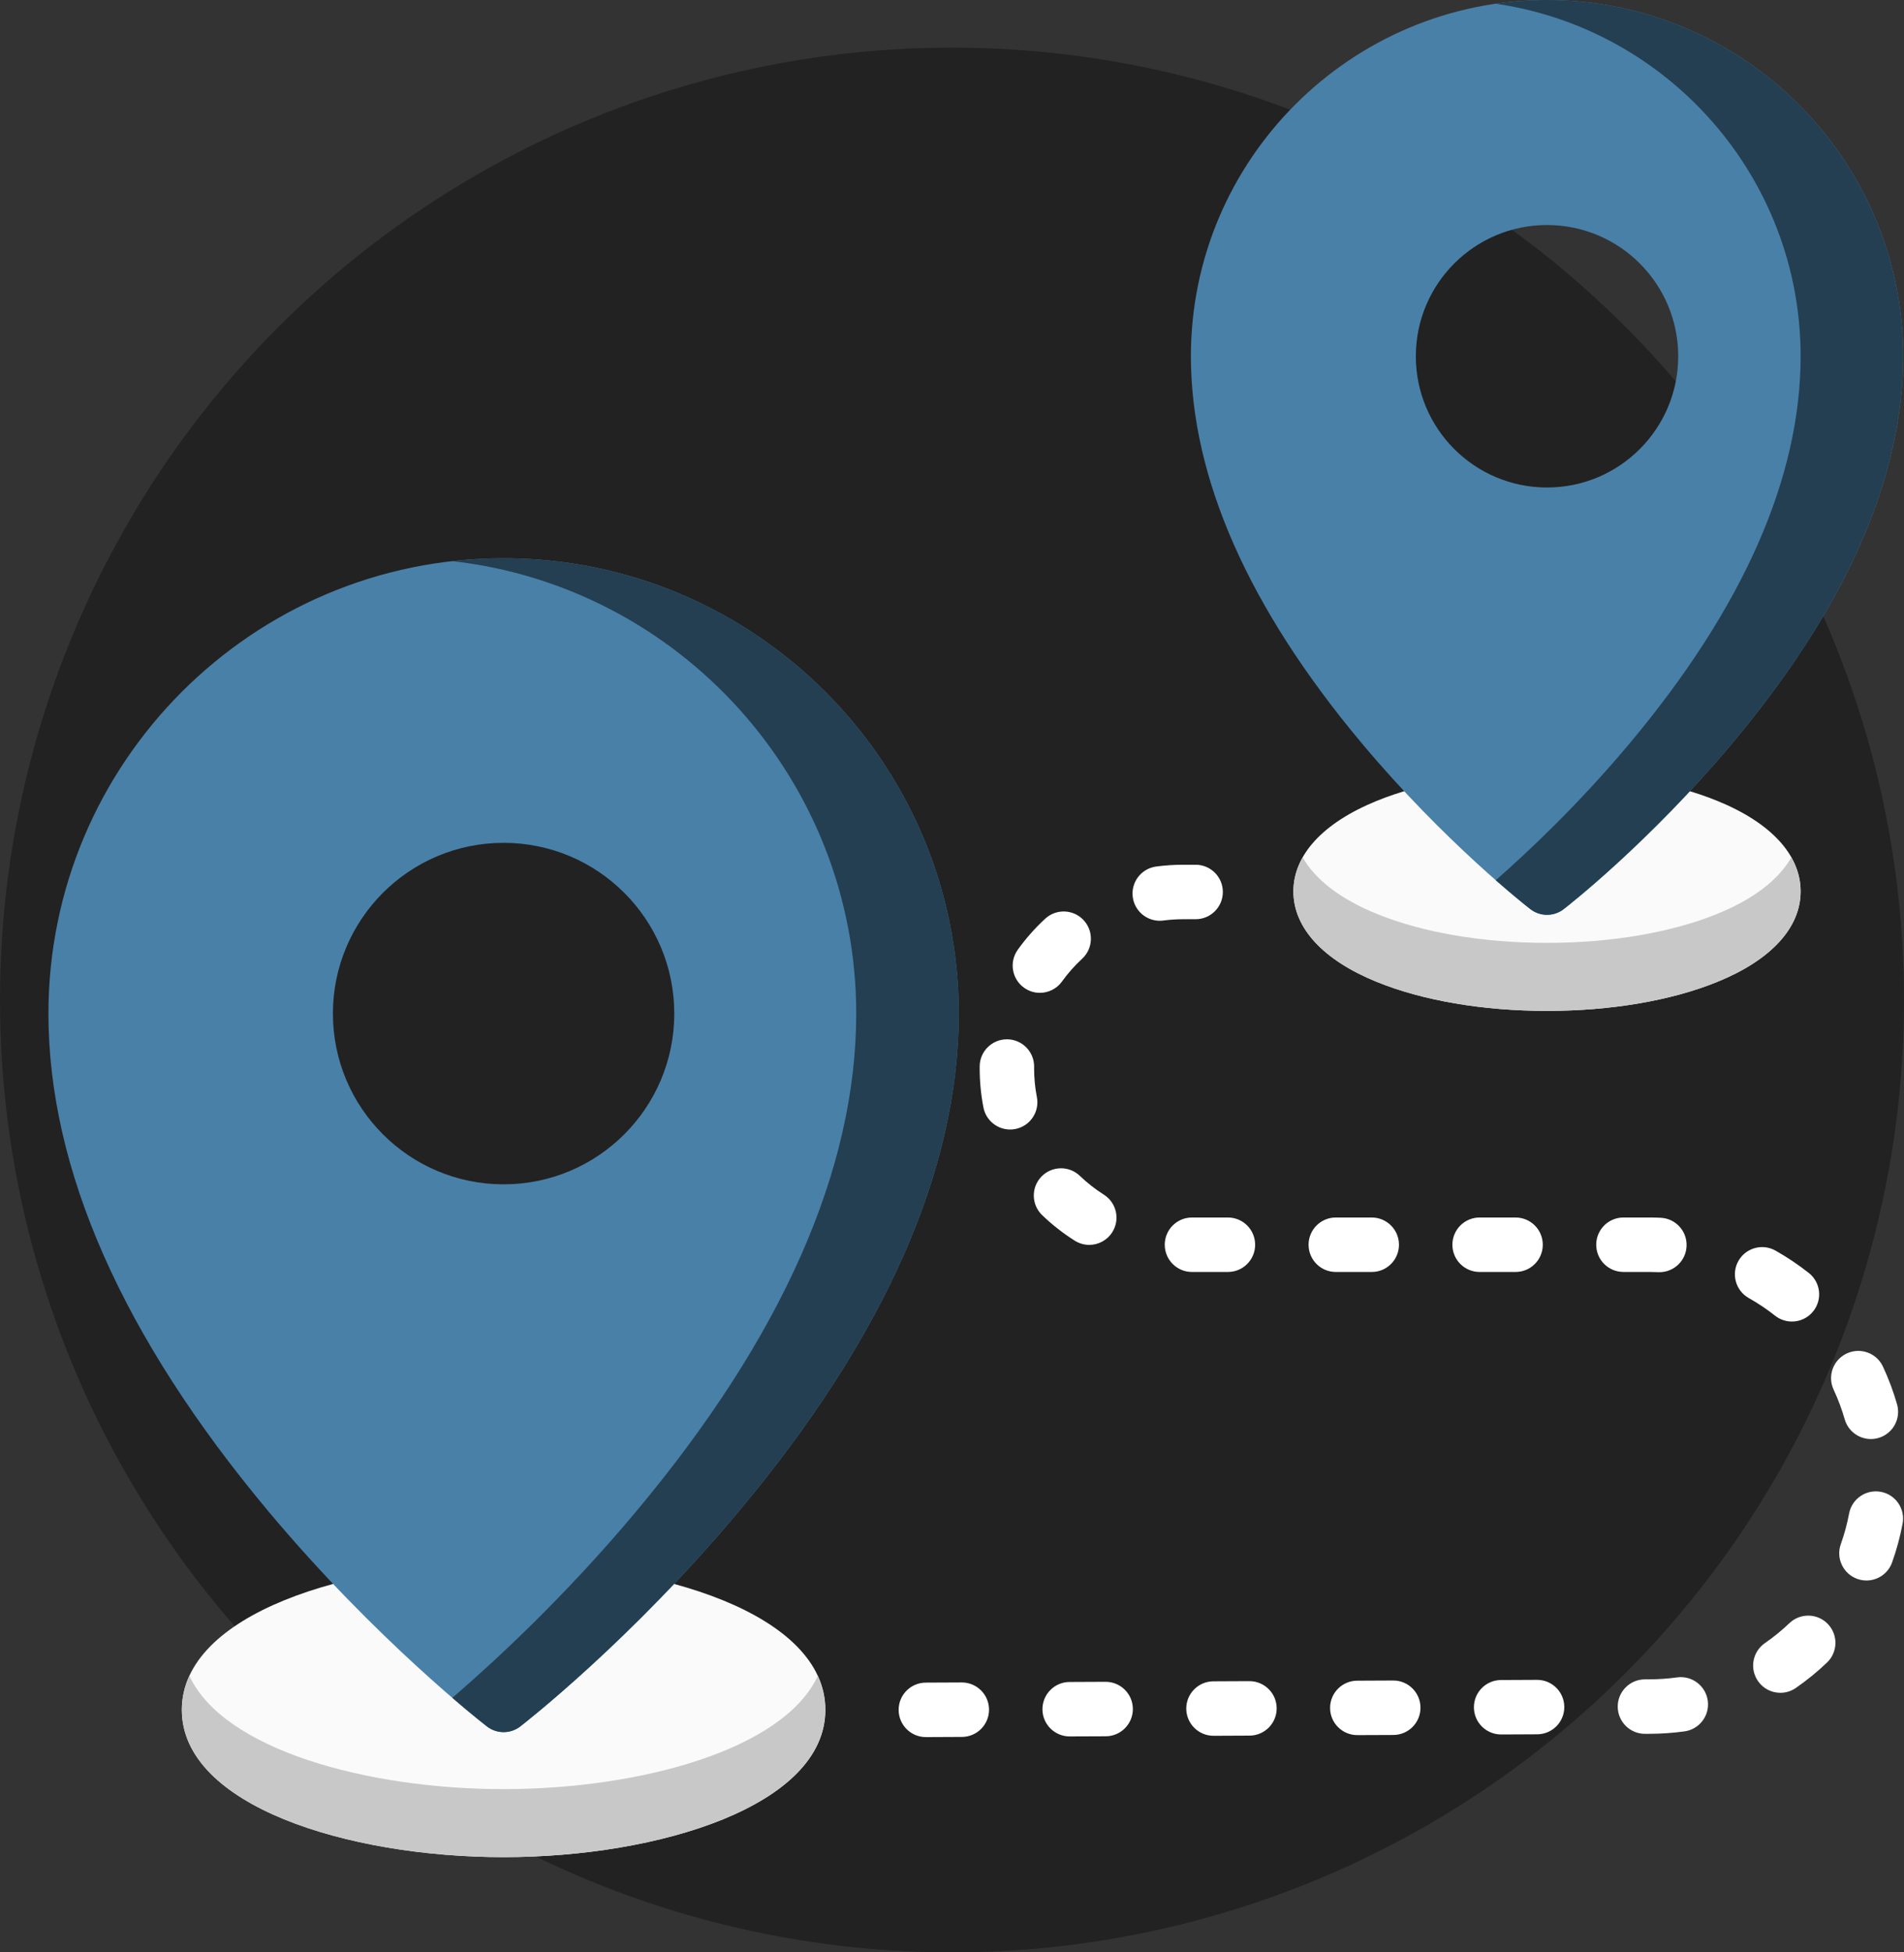 <svg width="80" height="82" viewBox="0 0 80 82" fill="none" xmlns="http://www.w3.org/2000/svg">
<rect x="0" y="0" width="80" height="82" fill="#333333" stroke="none"/>
<circle cx="40" cy="42" r="40" fill="#222222"/>
<path d="M21.159 65.626C14.605 65.626 7.64 67.794 7.64 71.813C7.64 75.831 14.606 78 21.159 78C27.713 78 34.678 75.831 34.678 71.813C34.678 67.794 27.713 65.626 21.159 65.626Z" fill="#FAFAFA"/>
<path d="M21.16 23.446C10.614 23.446 2.035 32.025 2.035 42.571C2.035 49.118 5.15 56.157 11.292 63.494C15.815 68.895 20.272 72.366 20.46 72.511C20.666 72.671 20.913 72.75 21.16 72.75C21.407 72.75 21.654 72.671 21.86 72.511C22.047 72.366 26.505 68.895 31.027 63.494C37.17 56.157 40.284 49.118 40.284 42.571C40.284 32.025 31.705 23.446 21.16 23.446ZM28.331 42.571C28.331 46.531 25.12 49.742 21.16 49.742C17.199 49.742 13.988 46.531 13.988 42.571C13.988 38.61 17.199 35.399 21.16 35.399C25.12 35.399 28.331 38.61 28.331 42.571Z" fill="#4980A8"/>
<path d="M72.158 33.638C70.228 32.851 67.686 32.418 65.001 32.418C62.316 32.418 59.774 32.851 57.843 33.638C55.588 34.557 54.345 35.907 54.345 37.438C54.345 38.969 55.587 40.319 57.843 41.238C59.773 42.025 62.315 42.458 65.001 42.458C67.686 42.458 70.228 42.025 72.158 41.238C74.413 40.319 75.656 38.969 75.656 37.438C75.656 35.907 74.413 34.557 72.158 33.638Z" fill="#FAFAFA"/>
<path d="M21.159 75.143C15.43 75.143 9.387 73.486 7.957 70.384C7.751 70.831 7.64 71.307 7.64 71.813C7.64 75.831 14.606 78 21.159 78C27.713 78 34.678 75.831 34.678 71.813C34.678 71.307 34.568 70.831 34.362 70.384C32.932 73.486 26.889 75.143 21.159 75.143Z" fill="#C8C8C8"/>
<path d="M72.158 38.381C70.228 39.168 67.686 39.601 65 39.601C62.315 39.601 59.773 39.168 57.843 38.381C56.322 37.761 55.264 36.945 54.734 36.01C54.479 36.461 54.345 36.939 54.345 37.438C54.345 38.969 55.587 40.319 57.843 41.238C59.773 42.025 62.315 42.458 65.001 42.458C67.686 42.458 70.228 42.025 72.158 41.238C74.413 40.319 75.656 38.969 75.656 37.438C75.656 36.94 75.522 36.461 75.266 36.01C74.737 36.945 73.679 37.761 72.158 38.381Z" fill="#C8C8C8"/>
<path d="M65.001 0C56.751 0 50.038 6.713 50.038 14.963C50.038 20.059 52.453 25.527 57.215 31.214C60.709 35.387 64.156 38.072 64.301 38.184C64.507 38.344 64.754 38.423 65.001 38.423C65.248 38.423 65.495 38.344 65.701 38.184C65.847 38.072 69.294 35.387 72.788 31.214C77.55 25.527 79.965 20.059 79.965 14.963C79.964 6.713 73.252 0 65.001 0ZM70.513 14.963C70.513 18.007 68.045 20.475 65.001 20.475C61.957 20.475 59.489 18.007 59.489 14.963C59.489 11.919 61.957 9.451 65.001 9.451C68.045 9.451 70.513 11.919 70.513 14.963Z" fill="#4980A8"/>
<path d="M21.16 23.446C20.431 23.446 19.713 23.488 19.006 23.568C28.54 24.642 35.976 32.754 35.976 42.571C35.976 49.118 32.861 56.157 26.718 63.494C23.702 67.097 20.716 69.838 19.005 71.309C19.859 72.044 20.397 72.463 20.46 72.511C20.666 72.67 20.913 72.75 21.16 72.75C21.407 72.75 21.654 72.67 21.86 72.511C22.047 72.366 26.505 68.895 31.027 63.493C37.17 56.157 40.284 49.117 40.284 42.57C40.284 32.025 31.705 23.446 21.16 23.446Z" fill="#243F52"/>
<path d="M65.001 0C64.27 0 63.55 0.054 62.847 0.156C70.08 1.203 75.656 7.444 75.656 14.963C75.656 20.059 73.241 25.527 68.479 31.214C66.332 33.779 64.203 35.78 62.847 36.969C63.697 37.714 64.245 38.141 64.301 38.184C64.507 38.344 64.754 38.423 65.001 38.423C65.248 38.423 65.495 38.344 65.701 38.184C65.846 38.072 69.294 35.387 72.788 31.214C77.55 25.527 79.964 20.059 79.964 14.963C79.964 6.713 73.252 0 65.001 0Z" fill="#243F52"/>
<path d="M38.901 72.958C38.272 72.958 37.761 72.449 37.758 71.819C37.755 71.187 38.265 70.673 38.896 70.67L40.407 70.663H40.412C41.042 70.663 41.553 71.172 41.556 71.802C41.559 72.434 41.049 72.948 40.417 72.951L38.907 72.958H38.901ZM44.944 72.93C44.315 72.93 43.803 72.422 43.8 71.792C43.798 71.16 44.307 70.646 44.939 70.643L46.45 70.636H46.455C47.084 70.636 47.596 71.144 47.599 71.775C47.602 72.406 47.092 72.921 46.46 72.924L44.95 72.93H44.944ZM50.987 72.903C50.358 72.903 49.846 72.394 49.843 71.764C49.84 71.133 50.35 70.618 50.982 70.615L52.492 70.608H52.498C53.127 70.608 53.639 71.117 53.642 71.747C53.644 72.379 53.135 72.893 52.503 72.896L50.992 72.903H50.987ZM57.03 72.875C56.401 72.875 55.889 72.367 55.886 71.737C55.883 71.105 56.393 70.591 57.025 70.588L58.535 70.581H58.541C59.17 70.581 59.682 71.09 59.684 71.72C59.687 72.351 59.178 72.866 58.546 72.869L57.035 72.875H57.03ZM63.073 72.848C62.444 72.848 61.932 72.34 61.929 71.71C61.926 71.078 62.436 70.563 63.068 70.561L64.578 70.554H64.584C65.213 70.554 65.724 71.062 65.727 71.692C65.73 72.324 65.22 72.838 64.589 72.841L63.078 72.848H63.073ZM69.115 72.821C68.487 72.821 67.975 72.312 67.972 71.682C67.969 71.051 68.478 70.536 69.11 70.533L69.324 70.532C69.707 70.53 70.09 70.503 70.465 70.451C71.09 70.364 71.668 70.802 71.755 71.428C71.841 72.054 71.404 72.631 70.778 72.718C70.303 72.783 69.818 72.817 69.335 72.82L69.121 72.821H69.115ZM74.806 71.098C74.443 71.098 74.087 70.926 73.865 70.605C73.505 70.086 73.634 69.374 74.153 69.013C74.517 68.761 74.865 68.478 75.186 68.172C75.643 67.736 76.367 67.754 76.803 68.211C77.239 68.668 77.221 69.392 76.764 69.828C76.358 70.216 75.918 70.574 75.457 70.893C75.257 71.031 75.031 71.098 74.806 71.098ZM78.423 66.381C78.295 66.381 78.166 66.359 78.039 66.314C77.444 66.102 77.133 65.448 77.345 64.853C77.494 64.436 77.611 64.004 77.693 63.569C77.81 62.948 78.409 62.54 79.028 62.657C79.649 62.773 80.058 63.372 79.941 63.992C79.837 64.544 79.689 65.093 79.5 65.621C79.333 66.089 78.893 66.381 78.423 66.381ZM78.608 60.44C78.111 60.44 77.653 60.113 77.509 59.611C77.387 59.186 77.23 58.767 77.043 58.365C76.776 57.793 77.023 57.112 77.596 56.845C78.169 56.578 78.849 56.825 79.116 57.398C79.354 57.908 79.553 58.44 79.708 58.98C79.882 59.587 79.531 60.221 78.924 60.395C78.819 60.425 78.713 60.44 78.608 60.44ZM75.291 55.505C75.042 55.505 74.793 55.425 74.583 55.259C74.235 54.984 73.863 54.735 73.477 54.518C72.927 54.208 72.732 53.51 73.042 52.96C73.352 52.41 74.05 52.215 74.6 52.525C75.088 52.8 75.559 53.116 76 53.464C76.496 53.855 76.581 54.574 76.189 55.07C75.963 55.356 75.629 55.505 75.291 55.505ZM69.723 53.432C69.706 53.432 69.689 53.432 69.671 53.431C69.544 53.425 69.415 53.422 69.286 53.422H68.212C67.58 53.422 67.068 52.911 67.068 52.279C67.068 51.647 67.58 51.135 68.212 51.135H69.286C69.447 51.135 69.611 51.138 69.773 51.146C70.404 51.174 70.893 51.708 70.864 52.339C70.838 52.953 70.331 53.432 69.723 53.432ZM63.679 53.423H62.169C61.537 53.423 61.025 52.911 61.025 52.279C61.025 51.647 61.537 51.135 62.169 51.135H63.679C64.311 51.135 64.823 51.647 64.823 52.279C64.823 52.911 64.311 53.423 63.679 53.423ZM57.636 53.423H56.126C55.494 53.423 54.982 52.911 54.982 52.279C54.982 51.647 55.494 51.135 56.126 51.135H57.636C58.268 51.135 58.78 51.647 58.78 52.279C58.78 52.911 58.268 53.423 57.636 53.423ZM51.593 53.423H50.083C49.451 53.423 48.939 52.911 48.939 52.279C48.939 51.647 49.451 51.135 50.083 51.135H51.593C52.225 51.135 52.737 51.647 52.737 52.279C52.737 52.911 52.225 53.423 51.593 53.423ZM45.767 52.285C45.558 52.285 45.347 52.228 45.157 52.108C44.667 51.799 44.206 51.438 43.788 51.036C43.333 50.598 43.318 49.874 43.756 49.419C44.194 48.964 44.918 48.949 45.373 49.387C45.681 49.682 46.018 49.947 46.378 50.174C46.912 50.511 47.072 51.217 46.735 51.751C46.517 52.096 46.146 52.285 45.767 52.285ZM42.442 47.44C41.906 47.44 41.427 47.06 41.321 46.514C41.216 45.976 41.163 45.424 41.163 44.871L41.163 44.781C41.17 44.154 41.681 43.651 42.307 43.651C42.311 43.651 42.316 43.651 42.32 43.651C42.952 43.658 43.458 44.176 43.451 44.808L43.45 44.871C43.45 45.277 43.489 45.683 43.566 46.077C43.687 46.697 43.282 47.297 42.662 47.418C42.588 47.433 42.515 47.44 42.442 47.44ZM43.692 41.699C43.461 41.699 43.228 41.629 43.026 41.484C42.513 41.116 42.396 40.401 42.764 39.888C43.102 39.417 43.49 38.978 43.917 38.585C44.381 38.157 45.105 38.186 45.533 38.65C45.961 39.115 45.932 39.838 45.468 40.267C45.155 40.555 44.87 40.877 44.622 41.222C44.399 41.533 44.048 41.699 43.692 41.699ZM48.727 38.672C48.163 38.672 47.672 38.254 47.595 37.679C47.512 37.053 47.952 36.478 48.578 36.394C48.952 36.345 49.334 36.319 49.714 36.319H50.236C50.868 36.319 51.38 36.831 51.38 37.463C51.38 38.095 50.868 38.607 50.236 38.607H49.714C49.434 38.607 49.154 38.626 48.88 38.662C48.828 38.669 48.778 38.672 48.727 38.672Z" fill="white"/>
</svg>
